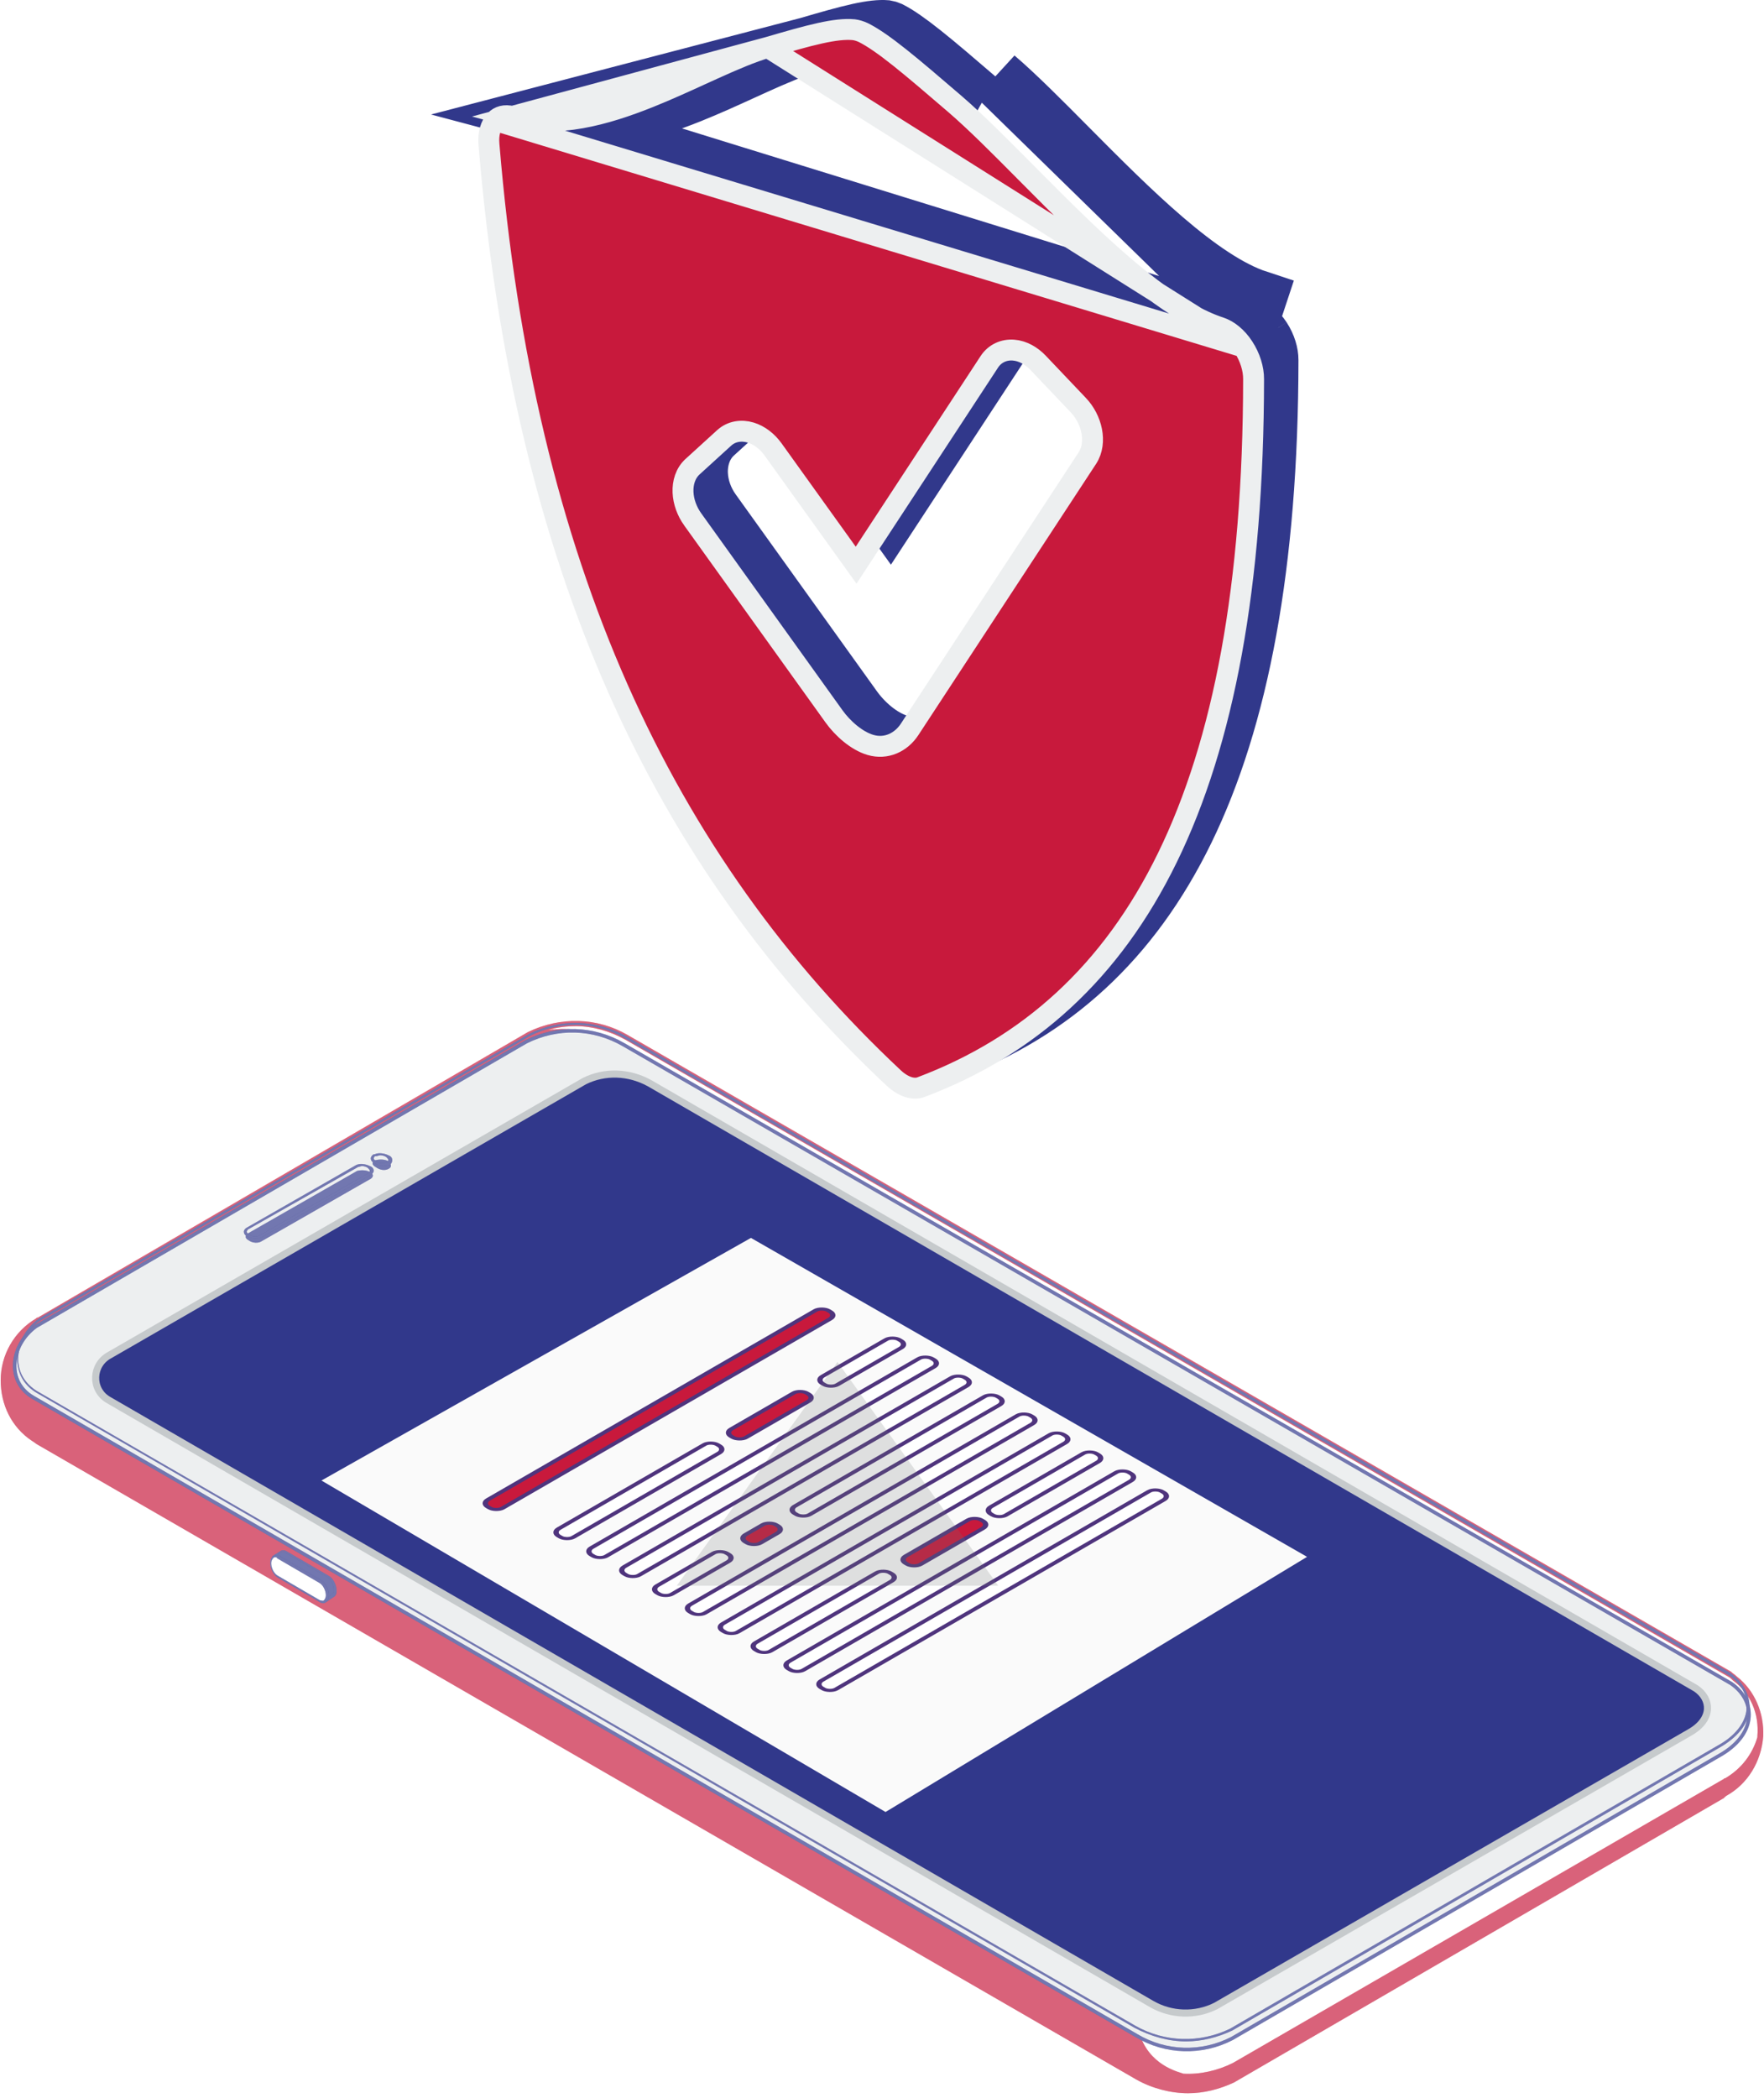 <svg width="249" height="296" viewBox="0 0 249 296" fill="none" xmlns="http://www.w3.org/2000/svg">
<path d="M5.335 186.46C5.473 186.322 5.473 186.322 5.611 186.184L74.805 146.026C79.216 143.818 84.316 143.956 88.589 146.44L244.207 236.277C244.482 236.415 244.758 236.553 244.896 236.829C250.271 240.969 249.444 249.663 243.38 253.251H243.242L243.104 253.389L173.91 293.546C169.637 295.754 164.537 295.478 160.402 293.132L5.335 203.571C5.06 203.433 4.784 203.157 4.508 203.019C-1.419 199.017 -1.005 190.047 5.335 186.46Z" fill="white"/>
<path d="M5.06 186.045L5.197 186.321L5.06 186.045C5.197 185.907 5.197 185.907 5.335 185.907L74.529 145.612C79.078 143.404 84.316 143.542 88.589 146.026L244.345 235.863C244.62 236.139 244.896 236.277 245.172 236.553C247.653 238.485 249.031 241.659 248.893 244.971C248.617 248.559 246.688 251.733 243.655 253.389L243.518 253.527C243.518 253.527 243.38 253.527 243.38 253.665L174.186 293.822C172.118 294.788 169.913 295.34 167.707 295.34C165.226 295.34 162.607 294.65 160.402 293.408L5.335 203.847C5.06 203.709 4.784 203.433 4.508 203.295C1.614 201.363 0.097 198.189 0.097 194.739C0.097 191.151 2.027 187.839 5.06 186.045ZM244.62 237.105C244.345 236.829 244.207 236.691 243.931 236.553L88.313 146.716C86.108 145.474 83.627 144.784 81.283 144.784C80.043 144.784 78.665 144.922 77.424 145.336C80.319 144.922 83.213 145.336 84.729 146.578L161.505 274.64C161.505 274.64 159.437 283.472 161.091 287.612C162.745 291.752 166.88 292.442 167.018 292.58C169.361 292.718 171.842 292.166 174.048 291.062L243.242 251.043C243.38 251.043 243.38 250.905 243.38 250.905H243.518C245.861 249.525 247.377 247.455 248.066 245.109C248.066 245.109 248.066 245.109 248.066 244.971C248.342 241.797 247.101 238.899 244.62 237.105Z" fill="#C8193C"/>
<path d="M5.06 186.045L5.197 186.321L5.06 186.045C5.197 185.907 5.197 185.907 5.335 185.907L74.529 145.612C79.078 143.404 84.316 143.542 88.589 146.026L244.345 235.863C244.62 236.139 244.896 236.277 245.172 236.553C247.653 238.485 249.031 241.659 248.893 244.971C248.617 248.559 246.688 251.733 243.655 253.389L243.518 253.527C243.518 253.527 243.38 253.527 243.38 253.665L174.186 293.822C172.118 294.788 169.913 295.34 167.707 295.34C165.226 295.34 162.607 294.65 160.402 293.408L5.335 203.847C5.06 203.709 4.784 203.433 4.508 203.295C1.614 201.363 0.097 198.189 0.097 194.739C0.097 191.151 2.027 187.839 5.06 186.045ZM244.62 237.105C244.345 236.829 244.207 236.691 243.931 236.553L88.313 146.716C86.108 145.474 83.627 144.784 81.283 144.784C80.043 144.784 78.665 144.922 77.424 145.336C80.319 144.922 83.213 145.336 84.729 146.578L161.505 274.64C161.505 274.64 159.437 283.472 161.091 287.612C162.745 291.752 166.88 292.442 167.018 292.58C169.361 292.718 171.842 292.166 174.048 291.062L243.242 251.043C243.38 251.043 243.38 250.905 243.38 250.905H243.518C245.861 249.525 247.377 247.455 248.066 245.109C248.066 245.109 248.066 245.109 248.066 244.971C248.342 241.797 247.101 238.899 244.62 237.105Z" fill="white" fill-opacity="0.32" style="mix-blend-mode:overlay"/>
<path d="M244.345 237.519L88.037 147.406C83.764 144.922 78.665 144.784 74.254 146.992L5.06 187.15C1.476 189.772 0.787 195.016 4.784 197.223L160.402 287.198C164.537 289.682 169.637 289.82 173.91 287.612L243.104 247.455C248.066 244.419 247.79 239.865 244.345 237.519Z" fill="#EDEFF0"/>
<path d="M244.345 237.519L88.037 147.406C83.764 144.922 78.665 144.784 74.254 146.992L5.06 187.15C1.476 189.772 0.787 195.016 4.784 197.223L160.402 287.198C164.537 289.682 169.637 289.82 173.91 287.612L243.104 247.455C248.066 244.419 247.79 239.865 244.345 237.519Z" stroke="#31388B" stroke-width="0.492" stroke-miterlimit="10"/>
<path d="M244.345 237.519L88.037 147.406C83.764 144.922 78.665 144.784 74.254 146.992L5.06 187.15C1.476 189.772 0.787 195.016 4.784 197.223L160.402 287.198C164.537 289.682 169.637 289.82 173.91 287.612L243.104 247.455C248.066 244.419 247.79 239.865 244.345 237.519Z" stroke="white" stroke-opacity="0.32" stroke-width="0.492" stroke-miterlimit="10" style="mix-blend-mode:overlay"/>
<path d="M167.431 288.026C169.637 288.026 171.842 287.474 173.91 286.508L243.104 246.351C245.585 244.833 246.963 242.901 246.963 240.831C246.963 239.037 245.998 237.243 244.207 236.001L88.589 146.302C84.316 143.818 79.078 143.68 74.667 145.888L5.473 186.046C3.405 187.564 2.303 189.91 2.44 192.118C2.578 194.049 3.543 195.567 5.197 196.533L160.126 286.094C162.469 287.336 164.95 288.026 167.431 288.026ZM244.069 236.415C245.723 237.519 246.688 239.175 246.55 240.831C246.55 242.763 245.171 244.695 242.828 246.075L173.634 286.232C169.361 288.302 164.399 288.164 160.264 285.818L5.197 196.257C3.681 195.291 2.716 193.911 2.578 192.118C2.44 190.048 3.543 187.84 5.473 186.46L74.805 146.164C79.078 143.956 84.178 144.094 88.313 146.578L244.069 236.415Z" fill="#31388B"/>
<path d="M167.431 288.026C169.637 288.026 171.842 287.474 173.91 286.508L243.104 246.351C245.585 244.833 246.963 242.901 246.963 240.831C246.963 239.037 245.998 237.243 244.207 236.001L88.589 146.302C84.316 143.818 79.078 143.68 74.667 145.888L5.473 186.046C3.405 187.564 2.303 189.91 2.44 192.118C2.578 194.049 3.543 195.567 5.197 196.533L160.126 286.094C162.469 287.336 164.95 288.026 167.431 288.026ZM244.069 236.415C245.723 237.519 246.688 239.175 246.55 240.831C246.55 242.763 245.171 244.695 242.828 246.075L173.634 286.232C169.361 288.302 164.399 288.164 160.264 285.818L5.197 196.257C3.681 195.291 2.716 193.911 2.578 192.118C2.44 190.048 3.543 187.84 5.473 186.46L74.805 146.164C79.078 143.956 84.178 144.094 88.313 146.578L244.069 236.415Z" fill="white" fill-opacity="0.32" style="mix-blend-mode:overlay"/>
<path d="M15.509 191.171L15.501 191.176L15.492 191.18C12.934 192.521 12.828 196.032 15.238 197.483C15.239 197.483 15.24 197.484 15.241 197.485L162.58 282.762C162.58 282.762 162.581 282.763 162.581 282.763C165.328 284.334 168.729 284.466 171.606 283.031L238.581 244.4C240.269 243.425 240.962 242.213 241.02 241.132C241.077 240.049 240.506 238.967 239.394 238.219L91.657 152.813C91.656 152.812 91.654 152.811 91.652 152.81C88.76 151.233 85.358 151.106 82.485 152.539L15.509 191.171Z" fill="#31388B" stroke="#C6CACC"/>
<g filter="url(#filter0_d)">
<path d="M106 170.659L45.375 204.89L125 251.659L184.5 215.659L106 170.659Z" fill="#FAFAFA"/>
</g>
<rect x="0.535" width="25.827" height="2.395" rx="1.03" transform="matrix(0.866 -0.5 0.866 0.5 77.501 216.472)" fill="white" stroke="#4F347D" stroke-width="0.617"/>
<rect x="0.535" width="11.266" height="2.395" rx="1.03" transform="matrix(0.866 -0.5 0.866 0.5 91.416 224.505)" fill="white" stroke="#4F347D" stroke-width="0.617"/>
<rect x="0.535" width="33.023" height="2.395" rx="1.03" transform="matrix(0.866 -0.5 0.866 0.5 110.838 213.292)" fill="white" stroke="#4F347D" stroke-width="0.617"/>
<rect x="0.535" width="17.123" height="2.395" rx="1.03" transform="matrix(0.866 -0.5 0.866 0.5 138.523 213.375)" fill="white" stroke="#4F347D" stroke-width="0.617"/>
<rect x="0.535" width="21.81" height="2.395" rx="1.03" transform="matrix(0.866 -0.5 0.866 0.5 105.33 232.539)" fill="white" stroke="#4F347D" stroke-width="0.617"/>
<rect x="0.535" width="55.451" height="2.395" rx="1.03" transform="matrix(0.866 -0.5 0.866 0.5 82.139 219.149)" fill="white" stroke="#4F347D" stroke-width="0.617"/>
<rect x="0.535" width="55.451" height="2.395" rx="1.03" transform="matrix(0.866 -0.5 0.866 0.5 67.516 212.368)" fill="#C8193C" stroke="#4F347D" stroke-width="0.617"/>
<rect x="0.535" width="55.451" height="2.395" rx="1.03" transform="matrix(0.866 -0.5 0.866 0.5 96.054 227.183)" fill="white" stroke="#4F347D" stroke-width="0.617"/>
<rect x="0.535" width="55.451" height="2.395" rx="1.03" transform="matrix(0.866 -0.5 0.866 0.5 100.692 229.861)" fill="white" stroke="#4F347D" stroke-width="0.617"/>
<rect x="0.535" width="55.451" height="2.395" rx="1.03" transform="matrix(0.866 -0.5 0.866 0.5 114.607 237.895)" fill="white" stroke="#4F347D" stroke-width="0.617"/>
<rect x="0.535" width="55.451" height="2.395" rx="1.03" transform="matrix(0.866 -0.5 0.866 0.5 109.969 235.217)" fill="white" stroke="#4F347D" stroke-width="0.617"/>
<rect x="0.535" width="55.451" height="2.395" rx="1.03" transform="matrix(0.866 -0.5 0.866 0.5 86.778 221.827)" fill="white" stroke="#4F347D" stroke-width="0.617"/>
<rect x="0.535" width="12.437" height="2.395" rx="1.03" transform="matrix(0.866 -0.5 0.866 0.5 114.752 194.965)" fill="white" stroke="#4F347D" stroke-width="0.617"/>
<rect x="0.535" width="12.27" height="2.395" rx="1.03" transform="matrix(0.866 -0.5 0.866 0.5 101.852 202.413)" fill="#C8193C" stroke="#4F347D" stroke-width="0.617"/>
<rect x="0.535" width="4.906" height="2.395" rx="1.03" transform="matrix(0.866 -0.5 0.866 0.5 103.881 217.308)" fill="#C8193C" stroke="#4F347D" stroke-width="0.617"/>
<rect x="0.535" width="12.27" height="2.395" rx="1.03" transform="matrix(0.866 -0.5 0.866 0.5 126.492 220.321)" fill="#C8193C" stroke="#4F347D" stroke-width="0.617"/>
<path d="M46.134 225.099C46.134 224.271 45.721 223.443 45.031 223.167L39.104 219.717C38.829 219.579 38.553 219.579 38.415 219.717L39.38 219.027H39.518C39.794 218.889 39.931 218.889 40.345 219.027L46.272 222.477C46.823 222.753 47.237 223.719 47.237 224.409C47.237 224.823 47.237 224.961 46.961 225.099L45.858 225.927C45.996 225.789 46.134 225.513 46.134 225.099Z" fill="#31388B"/>
<path d="M46.134 225.099C46.134 224.271 45.721 223.443 45.031 223.167L39.104 219.717C38.829 219.579 38.553 219.579 38.415 219.717L39.38 219.027H39.518C39.794 218.889 39.931 218.889 40.345 219.027L46.272 222.477C46.823 222.753 47.237 223.719 47.237 224.409C47.237 224.823 47.237 224.961 46.961 225.099L45.858 225.927C45.996 225.789 46.134 225.513 46.134 225.099Z" fill="white" fill-opacity="0.32" style="mix-blend-mode:overlay"/>
<path d="M45.997 226.065L47.238 225.237C47.513 224.961 47.513 224.685 47.513 224.409C47.513 223.581 46.962 222.615 46.411 222.339L40.484 218.889C40.07 218.613 39.657 218.751 39.519 218.889L38.416 219.579L38.692 219.855C38.83 219.717 39.105 219.855 39.243 219.855L45.17 223.305C45.721 223.581 46.135 224.409 46.135 225.099C46.135 225.375 45.997 225.651 45.859 225.789L45.997 226.065ZM39.932 218.889C40.07 218.889 40.07 218.889 40.208 219.027L46.135 222.477C46.686 222.753 47.1 223.581 47.1 224.271C47.1 224.547 47.1 224.823 46.962 224.823L46.411 225.237C46.411 225.099 46.411 225.099 46.411 224.961C46.411 224.133 45.859 223.167 45.308 222.891L39.381 219.441C39.381 219.441 39.243 219.441 39.243 219.303L39.794 218.889C39.794 219.027 39.794 218.889 39.932 218.889Z" fill="#31388B"/>
<path d="M45.997 226.065L47.238 225.237C47.513 224.961 47.513 224.685 47.513 224.409C47.513 223.581 46.962 222.615 46.411 222.339L40.484 218.889C40.07 218.613 39.657 218.751 39.519 218.889L38.416 219.579L38.692 219.855C38.83 219.717 39.105 219.855 39.243 219.855L45.17 223.305C45.721 223.581 46.135 224.409 46.135 225.099C46.135 225.375 45.997 225.651 45.859 225.789L45.997 226.065ZM39.932 218.889C40.07 218.889 40.07 218.889 40.208 219.027L46.135 222.477C46.686 222.753 47.1 223.581 47.1 224.271C47.1 224.547 47.1 224.823 46.962 224.823L46.411 225.237C46.411 225.099 46.411 225.099 46.411 224.961C46.411 224.133 45.859 223.167 45.308 222.891L39.381 219.441C39.381 219.441 39.243 219.441 39.243 219.303L39.794 218.889C39.794 219.027 39.794 218.889 39.932 218.889Z" fill="white" fill-opacity="0.32" style="mix-blend-mode:overlay"/>
<path d="M39.243 222.477L45.17 225.927C45.721 226.203 46.273 225.927 46.273 225.099C46.273 224.271 45.859 223.443 45.17 223.167L39.243 219.717C38.692 219.441 38.14 219.717 38.14 220.545C38.14 221.235 38.692 222.063 39.243 222.477Z" fill="white"/>
<path d="M45.584 226.203C45.721 226.203 45.859 226.203 45.997 226.065C46.273 225.927 46.411 225.513 46.411 225.099C46.411 224.271 45.859 223.305 45.308 223.029L39.381 219.579C39.105 219.441 38.83 219.441 38.554 219.579C38.278 219.717 38.14 220.131 38.14 220.545C38.14 221.373 38.692 222.339 39.243 222.615L45.17 226.065C45.17 226.065 45.308 226.203 45.584 226.203ZM38.83 219.717C38.967 219.717 39.105 219.717 39.105 219.855L45.032 223.305C45.584 223.581 45.997 224.409 45.997 225.099C45.997 225.375 45.859 225.651 45.721 225.789C45.584 225.927 45.308 225.789 45.17 225.789L39.243 222.339C38.692 222.063 38.278 221.235 38.278 220.545C38.278 220.269 38.416 219.993 38.554 219.855C38.692 219.717 38.692 219.717 38.83 219.717Z" fill="#31388B"/>
<path d="M45.584 226.203C45.721 226.203 45.859 226.203 45.997 226.065C46.273 225.927 46.411 225.513 46.411 225.099C46.411 224.271 45.859 223.305 45.308 223.029L39.381 219.579C39.105 219.441 38.83 219.441 38.554 219.579C38.278 219.717 38.14 220.131 38.14 220.545C38.14 221.373 38.692 222.339 39.243 222.615L45.17 226.065C45.17 226.065 45.308 226.203 45.584 226.203ZM38.83 219.717C38.967 219.717 39.105 219.717 39.105 219.855L45.032 223.305C45.584 223.581 45.997 224.409 45.997 225.099C45.997 225.375 45.859 225.651 45.721 225.789C45.584 225.927 45.308 225.789 45.17 225.789L39.243 222.339C38.692 222.063 38.278 221.235 38.278 220.545C38.278 220.269 38.416 219.993 38.554 219.855C38.692 219.717 38.692 219.717 38.83 219.717Z" fill="white" fill-opacity="0.32" style="mix-blend-mode:overlay"/>
<path d="M54.819 164.932C55.37 164.656 55.232 164.242 54.819 163.828C54.267 163.552 53.578 163.552 53.027 163.69H52.889C52.475 163.966 52.475 164.38 53.027 164.656C53.578 165.07 54.267 165.208 54.819 164.932Z" fill="#31388B"/>
<path d="M54.819 164.932C55.37 164.656 55.232 164.242 54.819 163.828C54.267 163.552 53.578 163.552 53.027 163.69H52.889C52.475 163.966 52.475 164.38 53.027 164.656C53.578 165.07 54.267 165.208 54.819 164.932Z" fill="white" fill-opacity="0.32" style="mix-blend-mode:overlay"/>
<path d="M36.9 175.144L52.338 166.312C52.751 166.036 52.751 165.622 52.2 165.346C51.648 165.07 50.959 165.07 50.408 165.208L34.97 174.04C34.557 174.316 34.557 174.73 35.108 175.006C35.659 175.42 36.486 175.42 36.9 175.144Z" fill="#31388B"/>
<path d="M36.9 175.144L52.338 166.312C52.751 166.036 52.751 165.622 52.2 165.346C51.648 165.07 50.959 165.07 50.408 165.208L34.97 174.04C34.557 174.316 34.557 174.73 35.108 175.006C35.659 175.42 36.486 175.42 36.9 175.144Z" fill="white" fill-opacity="0.32" style="mix-blend-mode:overlay"/>
<path d="M53.992 164.518C54.267 164.518 54.681 164.518 54.819 164.38H54.957C55.232 164.242 55.37 163.966 55.37 163.69C55.37 163.414 55.232 163.138 54.819 163C54.267 162.724 53.44 162.586 52.889 162.862H52.751C52.475 163 52.338 163.276 52.338 163.414C52.338 163.69 52.475 163.966 52.889 164.104C53.303 164.38 53.578 164.518 53.992 164.518ZM53.716 163C53.992 163 54.405 163.138 54.543 163.276C54.681 163.414 54.819 163.552 54.819 163.69C54.819 163.828 54.681 163.828 54.681 163.966H54.543C54.13 164.242 53.44 164.104 53.027 163.828C52.889 163.69 52.751 163.552 52.751 163.414C52.751 163.276 52.889 163.276 52.889 163.138H53.027C53.303 163.138 53.44 163 53.716 163Z" fill="#31388B"/>
<path d="M53.992 164.518C54.267 164.518 54.681 164.518 54.819 164.38H54.957C55.232 164.242 55.37 163.966 55.37 163.69C55.37 163.414 55.232 163.138 54.819 163C54.267 162.724 53.44 162.586 52.889 162.862H52.751C52.475 163 52.338 163.276 52.338 163.414C52.338 163.69 52.475 163.966 52.889 164.104C53.303 164.38 53.578 164.518 53.992 164.518ZM53.716 163C53.992 163 54.405 163.138 54.543 163.276C54.681 163.414 54.819 163.552 54.819 163.69C54.819 163.828 54.681 163.828 54.681 163.966H54.543C54.13 164.242 53.44 164.104 53.027 163.828C52.889 163.69 52.751 163.552 52.751 163.414C52.751 163.276 52.889 163.276 52.889 163.138H53.027C53.303 163.138 53.44 163 53.716 163Z" fill="white" fill-opacity="0.32" style="mix-blend-mode:overlay"/>
<path d="M36.073 174.73C36.349 174.73 36.762 174.73 36.9 174.592L52.338 165.76C52.613 165.622 52.751 165.346 52.751 165.208C52.751 164.932 52.613 164.656 52.2 164.518C51.648 164.242 50.821 164.104 50.27 164.38L34.832 173.212C34.557 173.35 34.419 173.626 34.419 173.764C34.419 174.04 34.557 174.316 34.97 174.454C35.384 174.73 35.797 174.73 36.073 174.73ZM51.097 164.518C51.373 164.518 51.786 164.656 51.924 164.794C52.062 164.932 52.2 165.07 52.2 165.208C52.2 165.346 52.062 165.346 52.062 165.484L36.624 174.316C36.211 174.592 35.522 174.454 35.108 174.178C34.97 174.04 34.832 173.902 34.832 173.764C34.832 173.626 34.97 173.626 34.97 173.488L50.546 164.656C50.684 164.656 50.959 164.518 51.097 164.518Z" fill="#31388B"/>
<path d="M36.073 174.73C36.349 174.73 36.762 174.73 36.9 174.592L52.338 165.76C52.613 165.622 52.751 165.346 52.751 165.208C52.751 164.932 52.613 164.656 52.2 164.518C51.648 164.242 50.821 164.104 50.27 164.38L34.832 173.212C34.557 173.35 34.419 173.626 34.419 173.764C34.419 174.04 34.557 174.316 34.97 174.454C35.384 174.73 35.797 174.73 36.073 174.73ZM51.097 164.518C51.373 164.518 51.786 164.656 51.924 164.794C52.062 164.932 52.2 165.07 52.2 165.208C52.2 165.346 52.062 165.346 52.062 165.484L36.624 174.316C36.211 174.592 35.522 174.454 35.108 174.178C34.97 174.04 34.832 173.902 34.832 173.764C34.832 173.626 34.97 173.626 34.97 173.488L50.546 164.656C50.684 164.656 50.959 164.518 51.097 164.518Z" fill="white" fill-opacity="0.32" style="mix-blend-mode:overlay"/>
<path d="M178.259 47.658L178.255 47.652C177.94 47.168 177.58 46.768 177.219 46.469C176.856 46.17 176.542 46.011 176.323 45.938C176.322 45.938 176.321 45.937 176.32 45.937L177.577 42.14C169.426 39.466 159.479 29.444 150.821 20.721C147.092 16.963 143.602 13.446 140.597 10.861L178.259 47.658ZM178.259 47.658L178.263 47.665M178.259 47.658L178.263 47.665M178.263 47.665C178.968 48.742 179.291 49.907 179.285 50.807L179.285 50.818L179.285 50.828C179.256 79.697 175.096 101.406 167.383 117.204C159.746 132.848 148.567 142.831 134.022 148.327C133.997 148.325 133.944 148.32 133.861 148.295C133.638 148.229 133.23 148.031 132.742 147.578C100.706 117.575 81.276 76.543 76.392 17.461L76.391 17.45C76.349 16.959 76.398 16.592 76.467 16.352C76.484 16.29 76.502 16.239 76.519 16.197M178.263 47.665L76.519 16.197M76.519 16.197C83.683 18.109 91.193 15.895 97.464 13.38C100.014 12.357 102.536 11.206 104.859 10.146C105.446 9.878 106.021 9.616 106.579 9.364C109.437 8.072 111.867 7.034 113.939 6.43L76.519 16.197ZM130.302 7.429C132.395 9.093 134.889 11.233 137.991 13.896L113.939 6.43C116.914 5.566 119.211 4.901 121.129 4.477C123.01 4.061 124.226 3.949 125.082 4.019C125.216 4.04 125.399 4.089 125.627 4.19C126.73 4.748 128.214 5.768 130.302 7.429ZM76.344 16.169C76.344 16.169 76.345 16.169 76.347 16.169L76.344 16.169ZM160.46 63.335L160.465 63.327C161.64 61.525 161.779 59.404 161.431 57.628C161.075 55.817 160.177 54.096 158.915 52.762L158.909 52.755L153.222 46.772L153.219 46.769C151.975 45.463 150.203 44.363 148.118 44.201C145.866 44.026 143.709 45.012 142.415 46.958L142.408 46.969L142.401 46.98L125.61 72.603L116.03 59.255L116.022 59.244C114.966 57.783 113.423 56.496 111.527 55.931C109.548 55.341 107.213 55.594 105.412 57.208L105.4 57.219L105.388 57.23L100.91 61.308L100.906 61.311C99.209 62.86 98.672 65.024 98.749 66.873C98.826 68.747 99.515 70.574 100.576 72.056L100.579 72.06L120.538 99.874L120.538 99.875C121.94 101.828 124.318 104.042 126.989 104.838C130.455 105.87 133.652 104.232 135.362 101.622C135.362 101.622 135.362 101.622 135.363 101.621L160.46 63.335Z" stroke="#31388B" stroke-width="8"/>
<path d="M175.517 48.962L175.514 48.957C175.069 48.272 174.541 47.676 173.969 47.203C173.398 46.731 172.811 46.404 172.256 46.221C169.117 45.19 165.822 43.184 162.535 40.703C159.235 38.212 155.864 35.181 152.577 32.031C149.906 29.47 147.312 26.855 144.842 24.366C141.157 20.652 137.75 17.217 134.777 14.66C131.688 12.008 129.154 9.833 127.016 8.133C124.877 6.431 123.213 5.269 121.858 4.592C121.385 4.375 120.931 4.244 120.509 4.19C119.262 4.075 117.735 4.247 115.726 4.692C113.71 5.138 111.325 5.829 108.375 6.686L175.517 48.962ZM175.517 48.962C176.462 50.405 176.961 52.05 176.952 53.503L176.952 53.511C176.922 82.582 172.739 104.717 164.794 120.991C156.874 137.215 145.193 147.665 129.994 153.391C129.516 153.566 128.934 153.588 128.283 153.394C127.62 153.197 126.879 152.771 126.158 152.1C93.581 121.589 73.943 79.928 69.018 20.349L69.018 20.345C68.887 18.808 69.289 17.654 69.902 16.995L69.905 16.992M175.517 48.962L69.905 16.992M69.905 16.992C70.182 16.692 70.517 16.493 70.902 16.395C71.292 16.296 71.764 16.293 72.302 16.434M69.905 16.992L72.302 16.434M72.302 16.434C78.616 18.125 85.454 16.208 91.667 13.716C94.157 12.718 96.609 11.599 98.927 10.541C99.522 10.27 100.107 10.003 100.682 9.743C103.531 8.455 106.11 7.346 108.375 6.686L72.302 16.434ZM153.491 64.631L153.493 64.628C154.215 63.52 154.356 62.115 154.096 60.794C153.834 59.46 153.164 58.17 152.224 57.176L152.221 57.174L146.535 51.191L146.534 51.19C145.599 50.209 144.375 49.499 143.065 49.398C141.693 49.291 140.429 49.877 139.66 51.035L139.655 51.043L120.847 79.744L109.122 63.407L109.119 63.403C108.316 62.292 107.203 61.403 105.948 61.029C104.663 60.646 103.279 60.836 102.239 61.768L102.239 61.768L102.23 61.776L97.752 65.854L97.751 65.855C96.751 66.767 96.358 68.12 96.413 69.448C96.469 70.785 96.969 72.145 97.771 73.267L97.772 73.268L117.731 101.082L117.731 101.082C118.95 102.781 120.913 104.52 122.853 105.098C125.082 105.762 127.194 104.748 128.393 102.918C128.393 102.918 128.393 102.918 128.393 102.918L153.491 64.631Z" fill="#C8193C" stroke="#EDEFF0" stroke-width="2.951"/>
<g filter="url(#filter1_f)">
<path d="M118.22 192.161L140.911 223.732H95.528L118.22 192.161Z" fill="#6E7375" fill-opacity="0.2"/>
</g>
<defs>
<filter id="filter0_d" x="41.375" y="170.659" width="147.124" height="89" filterUnits="userSpaceOnUse" color-interpolation-filters="sRGB">
<feFlood flood-opacity="0" result="BackgroundImageFix"/>
<feColorMatrix in="SourceAlpha" type="matrix" values="0 0 0 0 0 0 0 0 0 0 0 0 0 0 0 0 0 0 127 0"/>
<feOffset dy="4"/>
<feGaussianBlur stdDeviation="2"/>
<feColorMatrix type="matrix" values="0 0 0 0 0 0 0 0 0 0 0 0 0 0 0 0 0 0 0.25 0"/>
<feBlend mode="normal" in2="BackgroundImageFix" result="effect1_dropShadow"/>
<feBlend mode="normal" in="SourceGraphic" in2="effect1_dropShadow" result="shape"/>
</filter>
<filter id="filter1_f" x="78.528" y="175.161" width="79.382" height="65.571" filterUnits="userSpaceOnUse" color-interpolation-filters="sRGB">
<feFlood flood-opacity="0" result="BackgroundImageFix"/>
<feBlend mode="normal" in="SourceGraphic" in2="BackgroundImageFix" result="shape"/>
<feGaussianBlur stdDeviation="8.5" result="effect1_foregroundBlur"/>
</filter>
</defs>
</svg>
